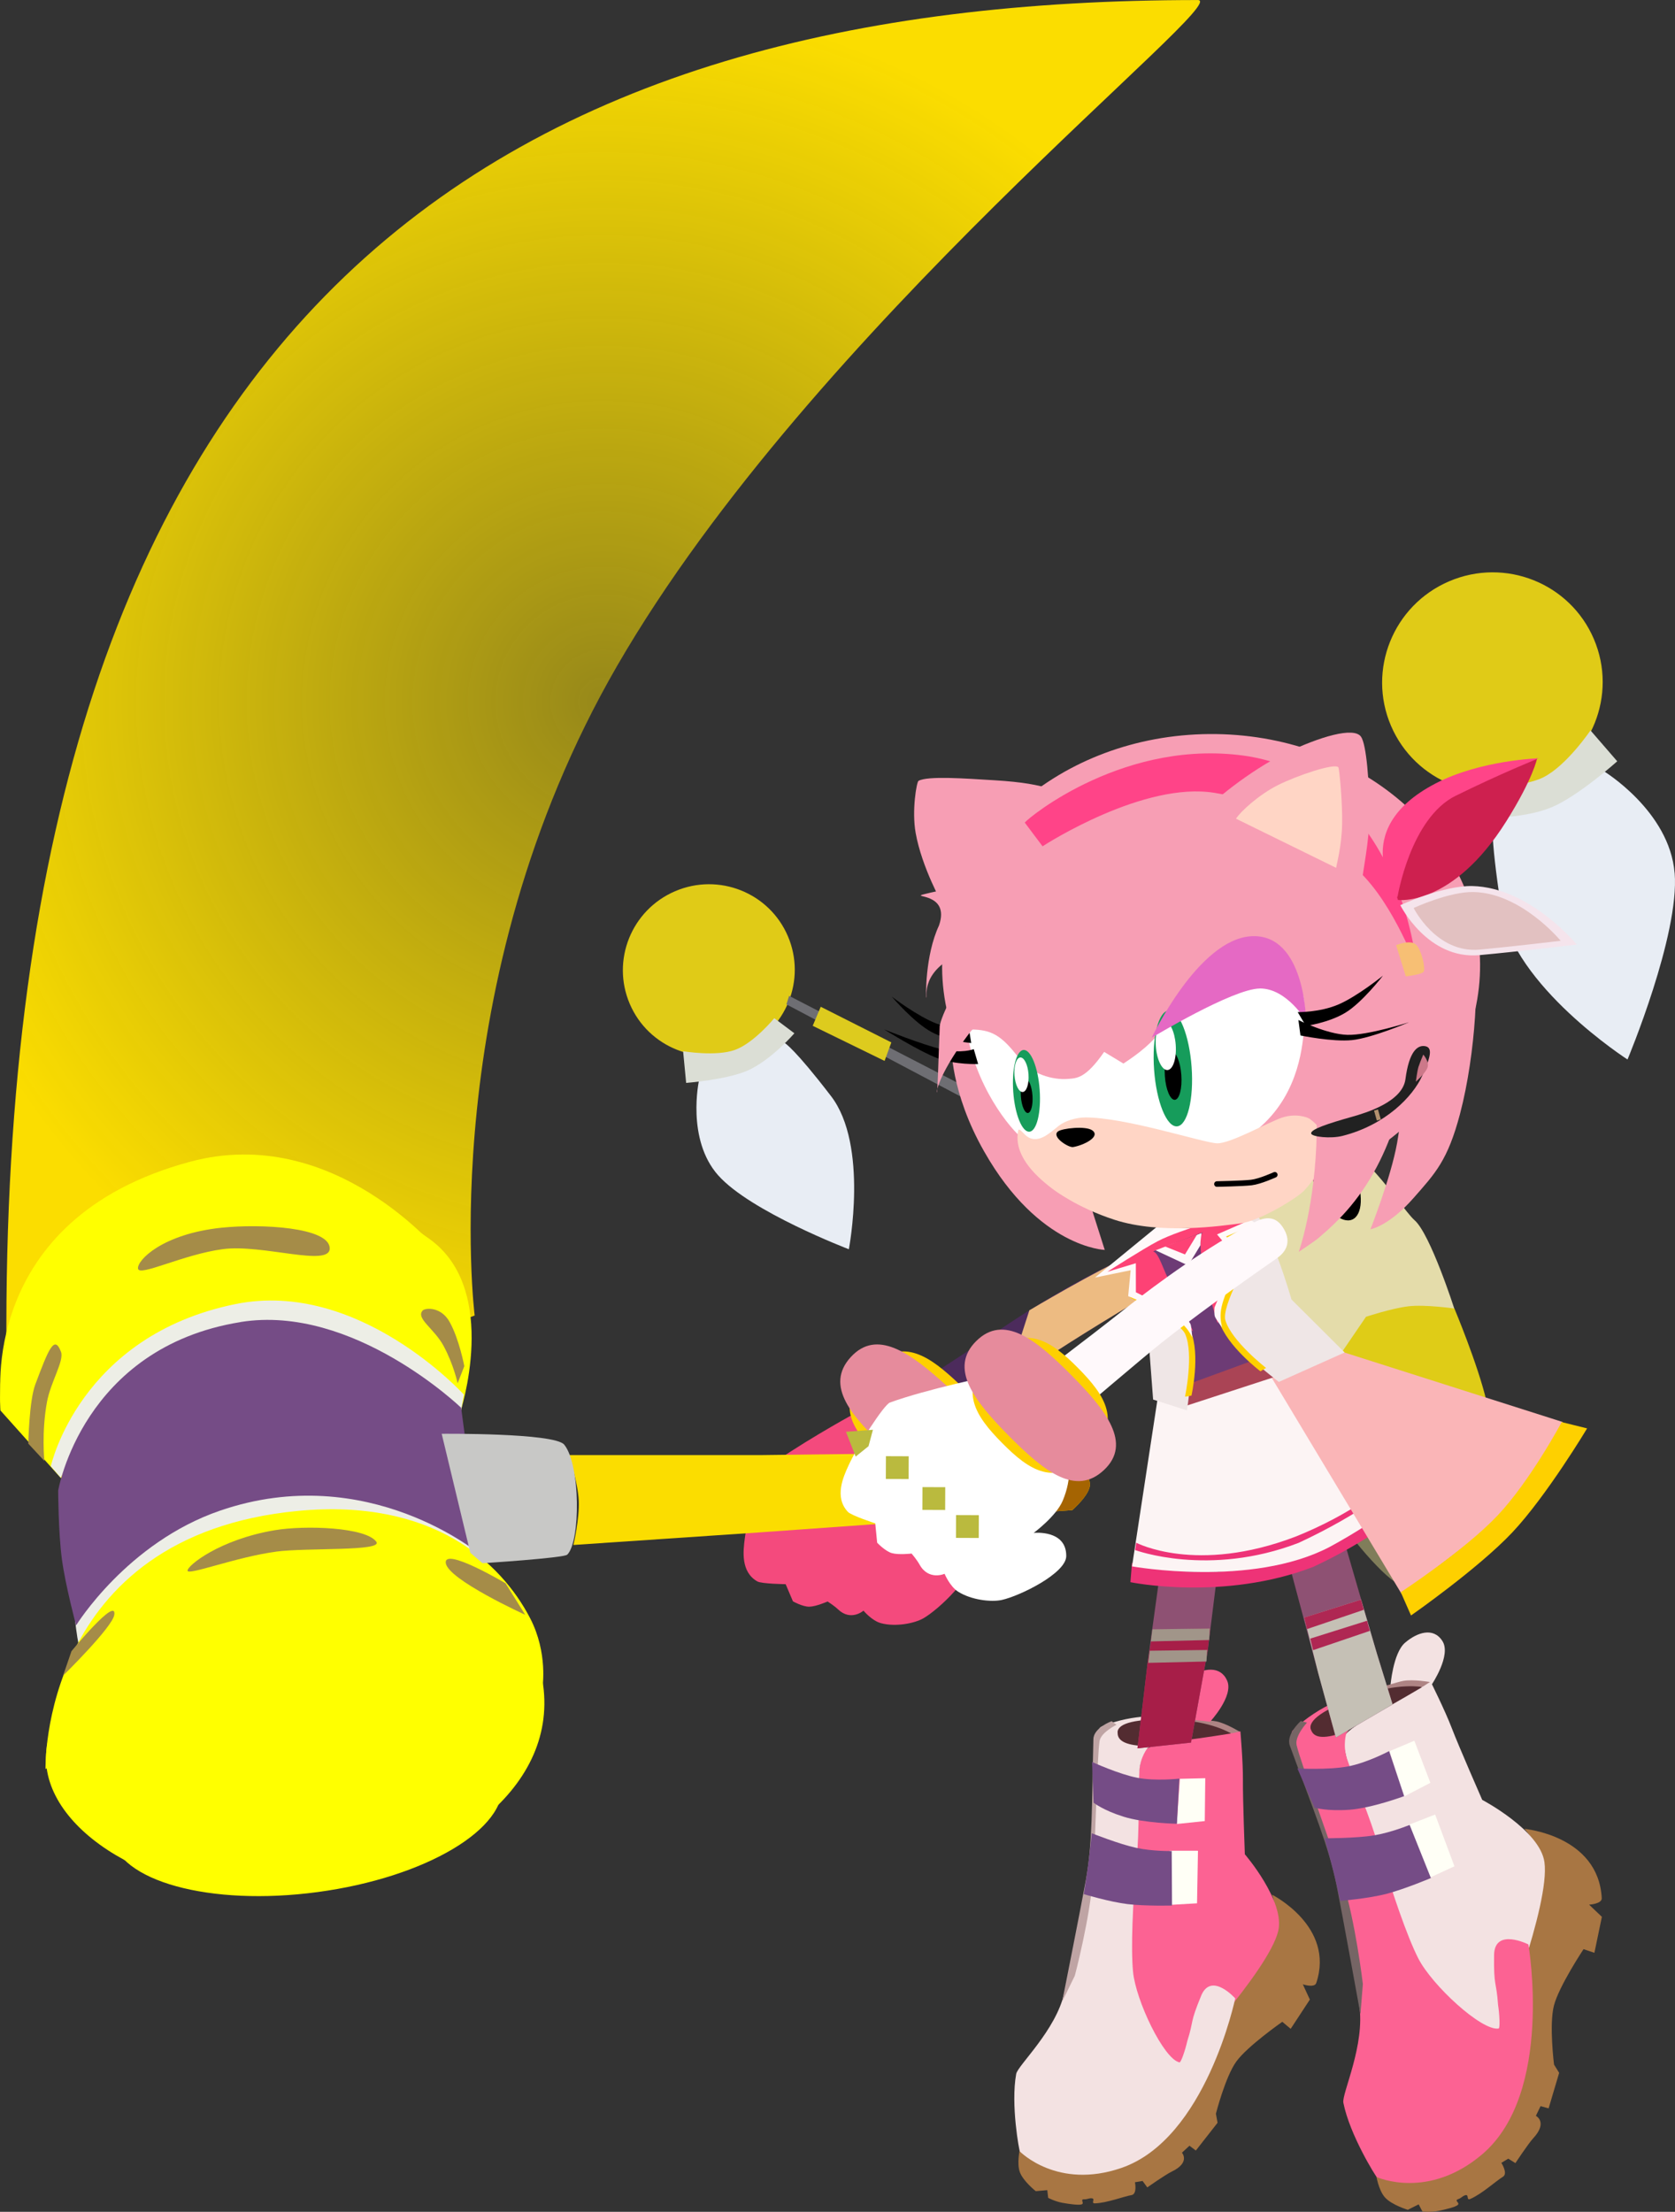<svg version="1.1" xmlns="http://www.w3.org/2000/svg" xmlns:xlink="http://www.w3.org/1999/xlink" width="37.638" height="49.693" viewBox="0,0,37.638,49.693"><rect x="0" y="0" width="37.638" height="49.693" fill="#333333" stroke="none"/><defs><radialGradient cx="225.685" cy="164.465" r="15.771" gradientUnits="userSpaceOnUse" id="color-1"><stop offset="0" stop-color="#fadd00" stop-opacity="0.502"/><stop offset="1" stop-color="#fbdd00"/></radialGradient></defs><g transform="translate(-212.131,-148.694)"><g data-paper-data="{&quot;isPaintingLayer&quot;:true}" fill-rule="nonzero" stroke-miterlimit="10" stroke-dasharray="" stroke-dashoffset="0" style="mix-blend-mode: normal"><path d="M212.276,179.058c-0.174,-23.936 11.532,-30.363 26.771,-30.363c0.817,0 -8.648,7.349 -13.048,14.957c-4.138,7.155 -3.202,14.598 -3.202,14.598c0,0 -10.119,3.869 -10.521,0.809z" fill="url(#color-1)" stroke="none" stroke-width="NaN" stroke-linecap="butt" stroke-linejoin="miter"/><g data-paper-data="{&quot;index&quot;:null}" stroke-width="0" stroke-linecap="butt" stroke-linejoin="miter"><g data-paper-data="{&quot;index&quot;:null}"><path d="M226.282,171.248c-0.418,-0.978 0.038,-2.111 1.019,-2.531c0.981,-0.42 2.116,0.032 2.534,1.01c0.418,0.978 -0.038,2.111 -1.019,2.531c-0.981,0.42 -2.116,-0.032 -2.534,-1.01z" fill="#e0cb17" stroke="none"/><path d="M227.146,171.569c-0.259,-0.604 0.023,-1.304 0.63,-1.563c0.606,-0.259 1.307,0.02 1.566,0.624c0.259,0.604 -0.023,1.304 -0.63,1.563c-0.606,0.259 -1.307,-0.02 -1.566,-0.624z" fill="#e0cb17" stroke="#000000"/><path d="M228.27,175.102c-0.723,-0.815 -0.432,-2.133 -0.432,-2.133l1.928,-0.841c0,0 0.221,0.126 1.039,1.193c0.85,1.107 0.4,3.44 0.4,3.44c0,0 -2.211,-0.844 -2.934,-1.659z" fill="#e8edf4" stroke="#000000"/><path d="M228.921,172.75c-0.469,0.203 -1.372,0.274 -1.372,0.274l-0.068,-0.712c0,0 0.737,0.125 1.165,-0.03c0.428,-0.155 0.883,-0.712 0.883,-0.712l0.452,0.339c0,0 -0.525,0.609 -1.061,0.842z" fill="#dbded5" stroke="#000000"/></g><g data-paper-data="{&quot;index&quot;:null}" stroke="none"><path d="M235.966,173.816c0.185,-0.079 0.468,0.168 0.632,0.552c0.164,0.384 0.148,0.759 -0.037,0.838c-0.185,0.079 -0.468,-0.168 -0.632,-0.552c-0.164,-0.384 -0.148,-0.759 0.037,-0.838z" fill="#000000"/><path d="M239.334,178.113c0.193,-0.082 1.124,0.504 1.196,0.672c0.072,0.169 0.224,1.418 0.031,1.5c-0.193,0.082 -1.289,0.19 -1.289,0.19c0,0 -0.131,-2.28 0.062,-2.362z" fill="#807d5a"/><path d="M229.802,171.259l0.061,-0.191l6.795,3.507l0.03,0.327z" fill="#6e6e73"/><path d="M232.16,172.114l-0.152,0.416l-1.615,-0.789l0.18,-0.428z" fill="#ddcb1e"/></g></g><g data-paper-data="{&quot;index&quot;:null}" stroke-width="0" stroke-linecap="butt" stroke-linejoin="miter"><g data-paper-data="{&quot;index&quot;:null}"><path d="M246.638,166.295c-1.259,0.539 -2.714,-0.041 -3.251,-1.295c-0.537,-1.254 0.049,-2.708 1.307,-3.246c1.259,-0.539 2.714,0.041 3.251,1.295c0.537,1.254 -0.049,2.708 -1.307,3.246z" fill="#e0cb17" stroke="none"/><path d="M246.671,166.14c-0.778,0.333 -1.677,-0.025 -2.009,-0.8c-0.332,-0.775 0.03,-1.673 0.808,-2.006c0.778,-0.333 1.677,0.025 2.009,0.8c0.332,0.775 -0.03,1.673 -0.808,2.006z" fill="#e0cb17" stroke="#000000"/><path d="M249.761,168.306c0.115,1.393 -1.059,4.192 -1.059,4.192c0,0 -2.563,-1.648 -2.839,-3.417c-0.265,-1.704 -0.187,-2.02 -0.187,-2.02l2.488,-1.044c0,0 1.481,0.897 1.596,2.29z" fill="#e8edf4" stroke="#000000"/><path d="M247.002,166.828c-0.69,0.292 -1.721,0.239 -1.721,0.239l0.086,-0.72c0,0 0.921,0.07 1.443,-0.189c0.523,-0.26 1.06,-1.054 1.06,-1.054l0.601,0.694c0,0 -0.865,0.775 -1.469,1.031z" fill="#dbded5" stroke="#000000"/></g><g data-paper-data="{&quot;index&quot;:null}" stroke="none"><path d="M243.916,176.108c0.356,0.309 0.898,2 0.898,2l-2.856,1.244c0,0 -1.441,-0.786 -1.707,-2.22c-0.196,-1.055 0.715,-2.856 0.897,-2.94c1.172,-0.544 2.413,1.608 2.769,1.917z" fill="#e4dcaa"/><path d="M242.564,175.018c0.211,0.492 0.189,0.974 -0.048,1.076c-0.237,0.102 -0.6,-0.215 -0.811,-0.708c-0.211,-0.492 -0.189,-0.974 0.048,-1.076c0.237,-0.102 0.6,0.215 0.811,0.708z" fill="#000000"/><path d="M245.534,180.176c0.198,0.837 0.307,2.27 0.307,2.27l-0.895,0.908c0,0 -1.539,0.034 -1.818,-0.685c-0.139,-0.357 -1.125,-3.185 -1.125,-3.185l0.823,-1.206c0,0 0.575,-0.19 0.952,-0.235c0.377,-0.045 1.034,0.05 1.034,0.05c0,0 0.524,1.245 0.722,2.083z" fill="#dfcc17"/><path d="M245.005,183.276c0,0 -1.071,0.922 -1.318,1.028c-0.247,0.106 -1.272,-1.141 -1.365,-1.357c-0.093,-0.217 0.188,-1.6 0.435,-1.705c0.247,-0.106 2.247,2.035 2.247,2.035z" fill="#807d5a"/><path d="M242.121,175.943l-0.277,-0.318l2.763,-9.412l0.231,0.112z" fill="#6e6e73"/><path d="M244.205,167.088l0.557,0.212l-0.697,2.198l-0.521,-0.227z" fill="#ddcb1e"/></g></g><g data-paper-data="{&quot;index&quot;:null}" stroke="none" stroke-width="0" stroke-linecap="butt" stroke-linejoin="miter"><g><path d="M240.712,191.261c0,0 1.421,0.71 0.996,1.985c-0.039,0.119 -0.302,0.03 -0.302,0.03l0.158,0.343l-0.431,0.657l-0.188,-0.158c0,0 -0.784,0.547 -1.033,0.892c-0.248,0.344 -0.459,1.173 -0.459,1.173l0.037,0.204l-0.488,0.623l-0.143,-0.108l-0.169,0.157c0,0 0.197,0.221 -0.232,0.426c-0.138,0.066 -0.547,0.353 -0.547,0.353l-0.106,-0.144l-0.171,0.029c0,0 0.056,0.267 -0.079,0.289c-0.162,0.026 -0.551,0.177 -0.82,0.185c-0.104,0.003 0.025,-0.109 -0.077,-0.114c-0.066,-0.003 -0.092,0.025 -0.161,0.023c-0.112,-0.004 0.017,0.091 -0.065,0.115c-0.067,0.019 -0.263,-0.006 -0.428,-0.036c-0.165,-0.03 -0.32,-0.111 -0.32,-0.111l-0.02,-0.174l-0.259,0.023c0,0 -0.28,-0.221 -0.356,-0.423c-0.076,-0.202 0,-0.521 0,-0.521c0,0 0.553,0.326 0.928,0.386c3.282,-0.213 3.073,-1.941 3.839,-3.693c0.354,-0.808 0.819,-1.06 0.945,-1.612c0.103,-0.453 -0.05,-0.799 -0.05,-0.799z" data-paper-data="{&quot;index&quot;:null}" fill="#a87643"/><path d="M237.527,192.674c0.017,-1.021 0.077,-4.503 0.336,-4.676c0.342,-0.21 2.14,-0.406 2.14,-0.406c0,0 0.061,0.691 0.057,1.099c-0.004,0.408 0.043,1.663 0.043,1.663c0,0 0.911,1.056 0.75,1.726c-0.217,0.898 -2.275,3.093 -2.275,3.093c0,0 -1.08,-0.716 -1.05,-2.499z" data-paper-data="{&quot;index&quot;:null}" fill="#fc6293"/><path d="M238.495,187.345c0.206,0.197 -0.575,0.619 -0.575,0.619c0,0 -0.168,0.202 -0.186,0.512c-0.029,0.511 0.007,1.278 -0.066,2.064c-0.084,0.895 -0.128,1.93 -0.077,2.455c0.063,0.647 0.688,1.957 1.043,2.035c0.035,0.008 0.131,-0.281 0.175,-0.475c0.159,-0.505 0.045,-0.374 0.317,-1.034c0.229,-0.527 0.761,0.071 0.761,0.071c0,0 -0.654,3.156 -2.56,3.81c-1.437,0.493 -2.271,-0.365 -2.279,-0.37c-0.013,-0.01 -0.209,-1.049 -0.083,-1.742c0.035,-0.193 0.894,-0.978 1.083,-1.827c0.175,-0.789 0.529,-2.11 0.622,-3c0.166,-1.594 -0.01,-2.885 0.21,-2.976c0.733,-0.302 1.489,-0.266 1.617,-0.143z" data-paper-data="{&quot;index&quot;:null}" fill="#f3e2e2"/><path d="M235.999,193.663c0,0 0.42,-2.112 0.532,-2.73c0.155,-0.856 0.131,-1.69 0.169,-3.166c0.007,-0.257 0.41,-0.403 0.41,-0.403l0.11,0.081c0,0 -0.354,0.17 -0.382,0.369c-0.056,0.395 -0.074,1.864 -0.15,3.054c-0.058,0.902 -0.405,2.214 -0.405,2.214z" data-paper-data="{&quot;index&quot;:null}" fill="#bfa4a4"/><path d="M238.438,191.49l-0.026,-1.216l0.638,0.001l-0.021,1.181z" data-paper-data="{&quot;index&quot;:null}" fill="#fffff6"/><path d="M238.573,189.674l0.069,-1.015l0.572,-0.014l-0.011,0.963z" data-paper-data="{&quot;index&quot;:null}" fill="#fffff6"/><path d="M236.705,189.196l-0.035,-0.916c0,0 0.605,0.277 1.019,0.356c0.414,0.079 0.942,0.019 0.942,0.019l-0.054,1.014c0,0 -0.734,-0.014 -1.196,-0.158c-0.462,-0.144 -0.676,-0.315 -0.676,-0.315z" data-paper-data="{&quot;index&quot;:null}" fill="#754c86"/><path d="M237.471,191.474c-0.403,-0.048 -0.987,-0.224 -0.987,-0.224c0,0 0.063,-0.391 0.096,-0.642c0.033,-0.251 0.084,-0.726 0.084,-0.726c0,0 0.617,0.245 0.995,0.327c0.377,0.082 0.801,0.073 0.801,0.073l0.007,1.224c0,0 -0.593,0.015 -0.996,-0.032z" data-paper-data="{&quot;index&quot;:null}" fill="#754c86"/><path d="M239.81,187.635l-1.599,-0.365c0,0 0.095,-0.041 0.443,0.009c0.348,0.05 0.678,0.064 0.807,0.089c0.213,0.041 0.523,0.231 0.523,0.231z" data-paper-data="{&quot;index&quot;:null}" fill="#ae8484"/><path d="M237.243,187.611c0.007,-0.201 0.405,-0.312 1.261,-0.281c0.855,0.031 1.289,0.31 1.289,0.31c0,0 -0.685,0.111 -1.04,0.15c-0.725,0.092 -0.628,0.158 -1.01,0.126c-0.382,-0.032 -0.504,-0.146 -0.498,-0.295z" data-paper-data="{&quot;index&quot;:null}" fill="#532c31"/></g><path d="M238.396,187.267c0,0 0.169,-0.717 0.473,-0.905c0.304,-0.189 0.685,-0.255 0.837,0.092c0.152,0.347 -0.384,0.923 -0.384,0.923z" fill="#fc6293"/></g><g data-paper-data="{&quot;index&quot;:null}" stroke="none" stroke-width="0" stroke-linecap="butt" stroke-linejoin="miter"><path d="M239.696,182.34l-0.427,3.437l-0.375,2.068l-1.203,0.129l0.227,-1.916l0.51,-3.712z" data-paper-data="{&quot;index&quot;:null}" fill="#8e5173"/><path d="M239.325,185.284l-0.057,0.493l-0.375,2.068l-1.203,0.129l0.227,-1.916l0.119,-0.753z" data-paper-data="{&quot;index&quot;:null}" fill="#a71e48"/><path d="M237.992,185.572l0.034,-0.273l1.291,-0.017l-0.016,0.259z" fill="#a19589"/><path d="M237.932,186.054l0.034,-0.273l1.291,-0.017l-0.016,0.259z" fill="#a19589"/></g><path d="M242.164,181.523l1.43,0.123l2.845,-0.146c0,0 -1.975,1.013 -2.867,1.093c-0.82,0.074 -2.725,-0.868 -2.725,-0.868z" data-paper-data="{&quot;index&quot;:null}" fill="#f79db4" stroke="none" stroke-width="0" stroke-linecap="butt" stroke-linejoin="miter"/><g data-paper-data="{&quot;index&quot;:null}" stroke="none" stroke-width="0" stroke-linecap="butt" stroke-linejoin="miter"><path d="M243.375,186.57c0,0 0.056,-0.734 0.327,-0.968c0.271,-0.233 0.638,-0.358 0.841,-0.038c0.204,0.319 -0.237,0.972 -0.237,0.972z" fill="#f3e2e2"/><g><path d="M246.384,189.783c0,0 1.663,0.147 1.739,1.557c0.007,0.131 -0.284,0.146 -0.284,0.146l0.287,0.274l-0.168,0.808l-0.244,-0.082c0,0 -0.556,0.837 -0.666,1.27c-0.11,0.432 0.003,1.324 0.003,1.324l0.115,0.185l-0.237,0.798l-0.181,-0.05l-0.105,0.218c0,0 0.278,0.14 -0.062,0.506c-0.109,0.118 -0.398,0.556 -0.398,0.556l-0.16,-0.1l-0.156,0.094c0,0 0.157,0.24 0.034,0.314c-0.148,0.088 -0.471,0.385 -0.731,0.497c-0.101,0.043 -0.018,-0.116 -0.119,-0.082c-0.066,0.022 -0.08,0.06 -0.149,0.084c-0.111,0.039 0.052,0.083 -0.019,0.137c-0.058,0.045 -0.259,0.095 -0.432,0.13c-0.173,0.034 -0.356,0.015 -0.356,0.015l-0.086,-0.162l-0.244,0.122c0,0 -0.359,-0.108 -0.511,-0.276c-0.152,-0.168 -0.201,-0.509 -0.201,-0.509c0,0 0.666,0.105 1.056,0.02c3.126,-1.473 2.256,-3.082 2.331,-5.09c0.034,-0.927 0.393,-1.352 0.302,-1.94c-0.074,-0.483 -0.357,-0.762 -0.357,-0.762z" data-paper-data="{&quot;index&quot;:null}" fill="#a87643"/><path d="M243.814,192.392c-0.376,-1.005 -1.66,-4.433 -1.474,-4.701c0.254,-0.337 1.935,-1.222 1.935,-1.222c0,0 0.326,0.652 0.479,1.053c0.153,0.401 0.683,1.61 0.683,1.61c0,0 1.298,0.681 1.398,1.398c0.134,0.961 -1.032,3.9 -1.032,3.9c0,0 -1.332,-0.283 -1.99,-2.038z" data-paper-data="{&quot;index&quot;:null}" fill="#f3e2e2"/><path d="M242.707,186.809c0.277,0.114 -0.323,0.827 -0.323,0.827c0,0 -0.087,0.262 0.015,0.573c0.168,0.511 0.5,1.246 0.731,2.043c0.263,0.907 0.618,1.948 0.87,2.441c0.311,0.608 1.427,1.637 1.805,1.576c0.037,-0.006 0.02,-0.325 -0.012,-0.532c-0.039,-0.555 -0.1,-0.383 -0.089,-1.133c0.021,-0.604 0.771,-0.224 0.771,-0.224c0,0 0.577,3.338 -1.035,4.712c-1.215,1.036 -2.361,0.519 -2.371,0.516c-0.017,-0.004 -0.609,-0.945 -0.752,-1.671c-0.04,-0.202 0.497,-1.301 0.355,-2.203c-0.133,-0.839 -0.296,-2.267 -0.548,-3.173c-0.452,-1.622 -1.121,-2.817 -0.942,-2.99c0.6,-0.578 1.353,-0.833 1.526,-0.763z" data-paper-data="{&quot;index&quot;:null}" fill="#fc6293"/><path d="M242.701,193.948c0,0 -0.403,-2.226 -0.532,-2.874c-0.178,-0.897 -0.524,-1.703 -1.055,-3.161c-0.092,-0.254 0.246,-0.552 0.246,-0.552l0.139,0.036c0,0 -0.281,0.303 -0.232,0.508c0.098,0.408 0.646,1.851 1.03,3.043c0.291,0.904 0.458,2.321 0.458,2.321z" data-paper-data="{&quot;index&quot;:null}" fill="#766565"/><path d="M244.249,190.884l-0.494,-1.179l0.624,-0.244l0.434,1.163z" data-paper-data="{&quot;index&quot;:null}" fill="#fffff6"/><path d="M243.681,189.056l-0.323,-1.019l0.554,-0.234l0.36,0.946z" data-paper-data="{&quot;index&quot;:null}" fill="#fffff6"/><path d="M241.284,188.426c0,0 0.698,0.037 1.133,-0.045c0.435,-0.082 0.928,-0.345 0.928,-0.345l0.338,1.012c0,0 -0.723,0.269 -1.23,0.306c-0.507,0.037 -0.782,-0.047 -0.782,-0.047z" data-paper-data="{&quot;index&quot;:null}" fill="#754c86"/><path d="M242.246,191.402c0,0 -0.089,-0.407 -0.153,-0.665c-0.064,-0.259 -0.197,-0.742 -0.197,-0.742c0,0 0.698,0.001 1.099,-0.064c0.401,-0.065 0.811,-0.237 0.811,-0.237l0.478,1.194c0,0 -0.574,0.243 -0.986,0.352c-0.412,0.109 -1.051,0.162 -1.051,0.162z" data-paper-data="{&quot;index&quot;:null}" fill="#754c86"/><path d="M244.105,186.586l-1.704,0.259c0,0 0.077,-0.077 0.437,-0.162c0.36,-0.085 0.688,-0.199 0.824,-0.224c0.224,-0.041 0.6,0.025 0.6,0.025z" data-paper-data="{&quot;index&quot;:null}" fill="#ae8484"/><path d="M241.586,187.552c-0.07,-0.199 0.276,-0.461 1.124,-0.761c0.848,-0.299 1.38,-0.194 1.38,-0.194c0,0 -0.627,0.372 -0.959,0.548c-0.674,0.369 -0.553,0.397 -0.939,0.512c-0.386,0.116 -0.549,0.052 -0.601,-0.097z" data-paper-data="{&quot;index&quot;:null}" fill="#532c31"/></g></g><g data-paper-data="{&quot;index&quot;:null}" stroke="none" stroke-width="0" stroke-linecap="butt" stroke-linejoin="miter"><path d="M242.018,182.224l1.054,3.627l0.351,1.136l-1.274,0.744l-0.397,-1.447l-1.067,-4.001z" data-paper-data="{&quot;index&quot;:null}" fill="#8e5173"/><path d="M242.714,184.633l0.358,1.217l0.351,1.136l-1.274,0.744l-0.397,-1.447l-0.314,-1.247z" data-paper-data="{&quot;index&quot;:null}" fill="#c5c0b5"/><path d="M242.714,184.633l0.063,0.228l-1.277,0.434l-0.062,-0.26z" data-paper-data="{&quot;index&quot;:null}" fill="#af2753"/><path d="M242.849,185.107l0.063,0.228l-1.277,0.434l-0.062,-0.26z" data-paper-data="{&quot;index&quot;:null}" fill="#af2753"/></g><path d="M237.567,183.81c0,0 1.83,0.585 3.965,-0.229c2.465,-0.987 3.535,-2.743 3.535,-2.743l0.378,0.249c0,0 -1.462,1.72 -3.804,2.81c-2.02,0.777 -4.109,0.344 -4.109,0.344z" data-paper-data="{&quot;index&quot;:null}" fill="#ee3377" stroke="none" stroke-width="0" stroke-linecap="butt" stroke-linejoin="miter"/><path d="M241.391,178.7l1.813,1.062l1.925,1.138c0,0 -0.84,1.31 -3.116,2.547c-1.757,0.923 -4.445,0.439 -4.445,0.439l0.574,-3.763z" data-paper-data="{&quot;index&quot;:null}" fill="#fcf4f4" stroke="none" stroke-width="0" stroke-linecap="butt" stroke-linejoin="miter"/><path d="M237.662,183.354c0,0 1.347,0.717 3.58,-0.136c2.465,-0.987 3.403,-2.602 3.403,-2.602l0.129,0.078c0,0 -0.713,1.384 -3.463,2.664c-2.02,0.777 -3.674,0.161 -3.674,0.161z" data-paper-data="{&quot;index&quot;:null}" fill="#ee3377" stroke="none" stroke-width="0" stroke-linecap="butt" stroke-linejoin="miter"/><g data-paper-data="{&quot;index&quot;:null}" stroke="none" stroke-width="0" stroke-linecap="butt" stroke-linejoin="miter"><path d="M243.623,184.501l-3.294,-5.481l1.993,0.055l4.925,1.568c0,0 -0.829,1.663 -1.659,2.348c-0.83,0.685 -1.965,1.51 -1.965,1.51z" fill="#fab5b7"/><path d="M247.222,180.644l0.572,0.142c0,0 -0.91,1.518 -1.68,2.336c-0.77,0.817 -2.277,1.867 -2.277,1.867l-0.23,-0.523c0,0 1.428,-0.934 2.171,-1.719c0.743,-0.785 1.444,-2.101 1.444,-2.101z" fill="#fed000"/></g><path d="M238.668,180.316l0.164,-0.602l1.49,-0.513l0.583,0.386z" data-paper-data="{&quot;index&quot;:null}" fill="#aa4455" stroke="none" stroke-width="0" stroke-linecap="butt" stroke-linejoin="miter"/><path d="M237.943,178.345c-0.112,-0.613 0.079,-1.56 0.079,-1.56c0,0 0.661,-0.205 1.086,-0.39c0.424,-0.185 1.055,-0.541 1.055,-0.541l0.932,2.061l0.543,0.852l-3.171,1.158c0,0 -0.411,-0.966 -0.523,-1.58z" data-paper-data="{&quot;index&quot;:null}" fill="#6d3b75" stroke="none" stroke-width="0" stroke-linecap="butt" stroke-linejoin="miter"/><path d="M238.042,180.138l-0.091,-1.198c0,0 -0.444,-1.084 -0.544,-1.655c0.032,-0.115 0.178,-0.109 0.178,-0.109c0,0 -0.083,0.38 -0.046,0.44c0.115,0.189 0.065,0.3 0.248,0.35c0.832,0.224 1.02,0.466 1.02,0.466c0,0 0.051,0.182 0.071,0.274c0.113,0.517 -0.077,1.675 -0.077,1.675z" data-paper-data="{&quot;index&quot;:null}" fill="#efe6e6" stroke="none" stroke-width="0" stroke-linecap="butt" stroke-linejoin="miter"/><path d="M240.867,179.742c0,0 -0.877,-0.665 -1.173,-1.104c-0.053,-0.079 -0.149,-0.241 -0.149,-0.241c0,0 -0.045,-0.302 0.367,-1.059c0.09,-0.166 0.12,-0.307 0.063,-0.52c-0.018,-0.067 -0.305,-0.255 -0.329,-0.315c-0.117,-0.291 0.036,-0.392 0.036,-0.392c0,0 0.441,-0.313 0.546,-0.257c0.405,0.215 0.923,2.036 0.923,2.036l1.195,1.19z" data-paper-data="{&quot;index&quot;:null}" fill="#efe6e6" stroke="none" stroke-width="0" stroke-linecap="butt" stroke-linejoin="miter"/><path d="M239.582,176.45c0,0 0.495,0.396 0.39,0.834c-0.065,0.243 -0.21,0.497 -0.332,0.763c-0.084,0.183 -0.15,0.374 -0.15,0.374c0,0 -0.247,-0.817 -0.305,-1.12c-0.071,-0.369 -0.115,-0.795 -0.038,-0.915c0.058,-0.052 0.674,-0.359 0.674,-0.359l0.349,0.173l-0.587,0.248z" data-paper-data="{&quot;index&quot;:null}" fill="#fd4275" stroke="none" stroke-width="0" stroke-linecap="butt" stroke-linejoin="miter"/><path d="M240.453,179.503c0,0 -0.753,-0.568 -0.925,-1.117c-0.091,-0.29 0.499,-1.496 0.499,-1.496l0.192,0.039c0,0 -0.648,1.111 -0.553,1.429c0.14,0.47 0.914,1.07 0.914,1.07z" data-paper-data="{&quot;index&quot;:null}" fill="#fed000" stroke="none" stroke-width="0" stroke-linecap="butt" stroke-linejoin="miter"/><path d="M240.09,176.879c0,0 -0.286,0.562 -0.389,0.816c-0.044,0.108 -0.124,0.308 -0.14,0.486c-0.016,0.183 0.033,0.342 0.033,0.342c0,0 -0.133,-0.183 -0.16,-0.241c-0.027,-0.057 -0.012,-0.215 -0.012,-0.215l0.478,-1.141l-0.422,-0.498l0.611,-0.267l-0.273,-0.12l0.158,-0.107l0.396,0.258l-0.699,0.28l0.418,0.406z" data-paper-data="{&quot;index&quot;:null}" fill="#fff9f9" stroke="none" stroke-width="0" stroke-linecap="butt" stroke-linejoin="miter"/><path d="M239.727,176.516l-0.042,-0.041l0.671,-0.287l0.07,0.053z" data-paper-data="{&quot;index&quot;:null}" fill="#fed000" stroke="none" stroke-width="0" stroke-linecap="butt" stroke-linejoin="miter"/><path d="M237.91,176.697c0,0 0.497,-0.031 0.681,-0.097c0.182,-0.065 0.537,-0.202 0.537,-0.202c0,0 -0.005,0.074 -0.014,0.129c-0.009,0.054 -0.009,0.145 -0.009,0.145l-0.276,0.454z" data-paper-data="{&quot;index&quot;:null}" fill="#fff9f9" stroke="none" stroke-width="0" stroke-linecap="butt" stroke-linejoin="miter"/><path d="M238.308,176.697l0.72,-0.264l-0.27,0.445z" data-paper-data="{&quot;index&quot;:null}" fill="#fd4275" stroke="none" stroke-width="0" stroke-linecap="butt" stroke-linejoin="miter"/><g data-paper-data="{&quot;index&quot;:null}" stroke="none" stroke-width="0" stroke-linecap="butt" stroke-linejoin="miter"><path d="M237.572,176.887c0.36,-0.154 0.531,-0.019 0.633,0.17c0.152,0.282 0.079,0.515 -0.191,0.675c-1.077,0.637 -2.006,1.214 -2.72,1.699c-0.435,0.295 -2.091,1.51 -2.091,1.51c0,0 -0.06,-0.093 -0.327,-0.278c-0.266,-0.185 -0.379,-0.717 -0.379,-0.717c0,0 0.982,-0.62 2.061,-1.353c0.754,-0.512 1.927,-1.239 3.014,-1.706z" data-paper-data="{&quot;index&quot;:null}" fill="#4c2b5c"/><path d="M238.205,177.057c0.152,0.282 0.078,0.515 -0.191,0.675c-1.077,0.637 -2.006,1.214 -2.72,1.699c-0.121,0.082 -0.585,0.414 -0.585,0.414l0.552,-1.712c0,0 1.522,-0.908 2.311,-1.247c0.36,-0.154 0.531,-0.019 0.633,0.17z" data-paper-data="{&quot;index&quot;:null}" fill="#edbb82"/><path d="M229.316,181.708c0.677,-0.515 1.924,-1.204 1.924,-1.204l2.11,1.256c0,0 0.201,0.303 0.147,0.862c-0.035,0.363 -0.392,0.848 -0.392,0.848c0,0 0.652,-0.283 0.819,0.269c0.107,0.355 -0.699,1.116 -1.045,1.314c-0.203,0.116 -0.627,0.197 -0.953,0.109c-0.205,-0.055 -0.392,-0.281 -0.392,-0.281c0,0 -0.283,0.248 -0.573,-0.03c-0.089,-0.085 -0.234,-0.176 -0.234,-0.176c0,0 -0.258,0.114 -0.409,0.117c-0.151,0.003 -0.369,-0.12 -0.369,-0.12l-0.164,-0.386c0,0 -0.541,-0.007 -0.637,-0.062c-0.378,-0.216 -0.315,-0.694 -0.283,-0.951c0.059,-0.471 0.342,-1.483 0.45,-1.565z" data-paper-data="{&quot;index&quot;:null}" fill="#f44a7d"/><g data-paper-data="{&quot;index&quot;:null}"><path d="M231.944,181.446c-0.639,-0.582 -1.066,-1.154 -0.348,-1.941c0.717,-0.787 1.326,-0.414 1.964,0.169c0.639,0.582 1.078,1.166 0.348,1.941c-0.73,0.775 -1.326,0.414 -1.964,-0.169z" fill="#fed000"/><path d="M232.093,181.283c-0.832,-0.759 -1.432,-1.455 -0.847,-2.097c0.585,-0.642 1.334,-0.108 2.166,0.651c0.832,0.759 1.449,1.47 0.847,2.097c-0.602,0.627 -1.334,0.108 -2.166,-0.651z" fill="#e68b9c"/></g></g><path d="M236.988,177.281l0.505,-0.408c0,0 0.655,-0.338 0.85,-0.398c0.153,-0.047 0.385,-0.174 0.565,-0.211c0.309,-0.063 0.553,-0.023 0.61,-0.032c0.099,-0.015 -1.507,0.577 -1.474,0.578c0.136,0.042 0.216,0.412 0.401,0.739c0.152,0.269 0.493,1.051 0.493,1.051c0,0 -0.174,-0.103 -0.357,-0.188c-0.264,-0.123 -0.619,-0.411 -0.826,-0.554c-0.364,-0.266 -0.163,-0.701 -0.163,-0.701z" data-paper-data="{&quot;index&quot;:null}" fill="#fd4275" stroke="none" stroke-width="0" stroke-linecap="butt" stroke-linejoin="miter"/><path d="M238.759,180.074c0,0 0.202,-0.958 0.004,-1.407c-0.134,-0.304 -1.233,-0.817 -1.233,-0.817l0.008,-0.068c0,0 1.23,0.537 1.348,0.817c0.224,0.53 0.018,1.45 0.018,1.45z" data-paper-data="{&quot;index&quot;:null}" fill="#fed000" stroke="none" stroke-width="0" stroke-linecap="butt" stroke-linejoin="miter"/><path d="M237.482,177.813l0.055,-0.58l-0.802,0.164l1.385,-1.135l0.763,0.026c0,0 -0.46,0.147 -0.737,0.292c-0.335,0.175 -1.131,0.687 -1.131,0.687l0.639,-0.192l0.001,0.652l1.103,0.56c0,0 0.114,0.111 0.13,0.172c0.016,0.061 0.034,0.287 0.034,0.287c0,0 -0.065,-0.153 -0.196,-0.282c-0.127,-0.126 -0.318,-0.226 -0.421,-0.28c-0.243,-0.127 -0.824,-0.37 -0.824,-0.37z" data-paper-data="{&quot;index&quot;:null}" fill="#fff9f9" stroke="none" stroke-width="0" stroke-linecap="butt" stroke-linejoin="miter"/><path d="M238.254,170.113c0,0 0.613,-0.679 1.402,-0.776c0.704,-0.086 1.019,0.109 1.479,0.619c0.696,0.772 0.316,2.119 0.316,2.119c0,0 0.339,-2.028 -1.205,-2.512c-0.955,-0.3 -1.991,0.55 -1.991,0.55z" data-paper-data="{&quot;index&quot;:null}" fill="#000000" stroke="none" stroke-width="0" stroke-linecap="butt" stroke-linejoin="miter"/><path d="M239.307,165.186c3.338,-0.024 6.061,2.29 6.082,5.168c0.021,2.879 -2.668,5.232 -6.006,5.257c-3.338,0.024 -6.061,-2.29 -6.082,-5.168c-0.021,-2.879 2.668,-5.232 6.006,-5.257z" data-paper-data="{&quot;index&quot;:null}" fill="#f79eb4" stroke="none" stroke-width="0" stroke-linecap="butt" stroke-linejoin="miter"/><path d="M234.073,171.7c-0,-0.001 0.206,1.166 0.617,1.81c0.411,0.644 1.976,2.357 1.976,2.357l0.289,0.909c0,0 -1.48,-0.047 -2.707,-2.207c-0.765,-1.338 -0.743,-2.399 -0.736,-2.383" data-paper-data="{&quot;index&quot;:null}" fill="#f79eb4" stroke="#f89db5" stroke-width="0" stroke-linecap="butt" stroke-linejoin="round"/><path d="M237.375,172.589c1.229,-0.807 0.221,-0.65 2.872,-1.7c0.445,-0.047 1.453,-0.887 1.15,1.252c-0.101,0.712 -0.434,1.782 -1.711,2.361c-0.655,0.188 -2.187,-0.562 -2.863,-0.602c-1.187,-0.071 -1.019,0.464 -1.604,0.437c-0.147,-0.007 -0.965,-0.875 -1.284,-2.1c-0.15,-0.578 -0.05,-0.415 0.018,-0.414c0.449,0.008 0.672,0.116 1.073,0.642c0.281,0.368 0.765,0.496 1.102,0.469c0.197,-0.016 0.395,-0.004 0.814,-0.607z" fill="#ffffff" stroke="none" stroke-width="0" stroke-linecap="butt" stroke-linejoin="miter"/><g data-paper-data="{&quot;index&quot;:null}" fill="#ffd5c5" stroke="none" stroke-width="1" stroke-linecap="round" stroke-linejoin="round"><path d="M235.013,174.089c0.012,-0.058 0.108,0.058 0.151,0.099c0.267,0.254 0.561,-0.044 0.757,-0.2c0.151,-0.12 0.399,-0.185 0.587,-0.188c0.907,-0.008 2.657,0.57 2.971,0.581c0.292,0.01 1.137,-0.465 1.447,-0.573c0.317,-0.111 0.589,-0.012 0.637,0.025c0.102,0.078 0.824,0.572 -0.128,1.611c-0.132,0.144 -0.97,0.679 -1.443,0.738c-0.396,0.05 -1.775,0.258 -2.824,-0.085c-0.836,-0.273 -1.346,-0.661 -1.411,-0.711c-0.398,-0.305 -0.858,-0.762 -0.745,-1.298z"/><path d=""/></g><g data-paper-data="{&quot;index&quot;:null}" fill="#000000" stroke="none" stroke-width="1" stroke-linecap="round" stroke-linejoin="round"><path d="M236.239,174.466c-0.11,0.008 -0.49,-0.236 -0.333,-0.353c0.091,-0.068 0.619,-0.13 0.769,-0.023c0.197,0.141 -0.197,0.338 -0.436,0.376z"/><path d=""/></g><path d="M243.83,170.81c0.023,0.014 -0.12,2.304 -0.264,2.828c-0.216,0.786 -0.568,1.536 -1.093,2.163c-0.223,0.267 -0.455,0.487 -0.718,0.71c-0.085,0.072 -0.441,0.309 -0.441,0.309c0,0 0.375,-1.031 0.404,-2.689c0.015,-0.881 -0.119,-2.828 -0.098,-2.776" data-paper-data="{&quot;index&quot;:null}" fill="#f79eb4" stroke="#f89db5" stroke-width="0" stroke-linecap="butt" stroke-linejoin="round"/><path d="M245.205,170.13c0.182,0.358 0.093,2.225 -0.266,3.587c-0.277,1.049 -0.554,1.334 -1.046,1.894c-0.557,0.635 -0.968,0.702 -0.968,0.702c0,0 0.459,-1.159 0.599,-1.938c0.141,-0.779 0.415,-3.582 0.4,-3.597" data-paper-data="{&quot;index&quot;:null}" fill="#f79eb4" stroke="#f89db5" stroke-width="0" stroke-linecap="butt" stroke-linejoin="round"/><g data-paper-data="{&quot;index&quot;:null}" fill="#ff4488" stroke="none" stroke-width="1" stroke-linecap="round" stroke-linejoin="round"><path d="M235.158,167.175c0.091,-0.119 2.288,-1.924 5.037,-1.487c3.398,0.58 3.764,4.681 3.762,4.681c-0.034,-0.009 -0.589,-1.574 -1.471,-2.256c-1.145,-0.884 -1.808,-1.397 -3.058,-1.605c-1.587,-0.264 -3.784,1.143 -3.87,1.2"/><path d=""/></g><path d="M235.095,169.958c-0.03,-0.024 -0.706,-0.108 -1.272,0.112c-1.036,0.403 -0.851,1.036 -0.874,1.039c-0.016,0.002 -0.036,-0.942 0.282,-1.623c0.259,-0.748 -0.659,-0.618 -0.342,-0.7c1.779,-0.449 2.422,0.043 2.399,0.025" data-paper-data="{&quot;index&quot;:null}" fill="#f79eb4" stroke="#f89db5" stroke-width="0" stroke-linecap="butt" stroke-linejoin="round"/><path d="M235.278,168.814c-0.105,-0.083 -0.811,-0.802 -1.85,-0.989c-0.749,-0.135 -0.218,0.395 -0.218,0.395c0,0 -1.335,-1.303 0.721,-1.41c0.605,0.027 0.773,0.095 1.056,0.346c0.283,0.251 1.137,1.605 1.147,1.688" data-paper-data="{&quot;index&quot;:null}" fill="#f79eb4" stroke="#f89db5" stroke-width="0" stroke-linecap="butt" stroke-linejoin="round"/><g data-paper-data="{&quot;index&quot;:null}" stroke="none" stroke-width="1" stroke-linecap="round" stroke-linejoin="round"><g fill="#f79eb4"><path d="M239.221,166.928c0.043,-0.152 1.006,-0.932 1.785,-1.308c0.78,-0.376 1.545,-0.602 1.707,-0.375c0.124,0.173 0.188,1.041 0.19,1.717c0.002,0.676 -0.159,1.297 -0.179,1.656"/></g><g fill="#ffd5c5"><path d="M239.905,167.088c0.099,-0.161 0.52,-0.544 0.942,-0.755c0.422,-0.212 1.276,-0.503 1.358,-0.399c0.02,0.026 0.095,0.779 0.084,1.279c-0.011,0.5 -0.124,0.895 -0.134,0.979"/></g></g><g data-paper-data="{&quot;index&quot;:null}" fill="#f79eb4" stroke="none" stroke-width="1" stroke-linecap="round" stroke-linejoin="round"><path d="M233.322,169.028c-0.009,-0.013 -0.476,-0.838 -0.616,-1.621c-0.09,-0.502 0.022,-1.147 0.065,-1.17c0.208,-0.114 1.035,-0.054 1.7,-0.013c0.665,0.04 0.978,0.108 1.274,0.194"/><path d=""/></g><path d="M233.061,171.879c-0.391,-0.207 -0.892,-0.794 -0.892,-0.794c0,0 0.582,0.447 1.017,0.61c0.435,0.162 0.714,0.089 0.714,0.089l0.055,0.344c0,0 -0.503,-0.041 -0.894,-0.248z" data-paper-data="{&quot;index&quot;:null}" fill="#000000" stroke="none" stroke-width="0" stroke-linecap="butt" stroke-linejoin="miter"/><path d="M233.192,172.467c-0.414,-0.155 -1.196,-0.646 -1.196,-0.646c0,0 0.844,0.342 1.297,0.447c0.453,0.105 0.719,-0.003 0.719,-0.003l0.098,0.334c0,0 -0.504,0.024 -0.919,-0.132z" data-paper-data="{&quot;index&quot;:null}" fill="#000000" stroke="none" stroke-width="0" stroke-linecap="butt" stroke-linejoin="miter"/><path d="M235.159,170.979c-0.114,0.085 -1.019,0.629 -1.239,0.917c-0.65,0.86 -0.764,1.319 -0.729,1.343c0.002,0.001 0.034,-0.844 0.055,-1.455c-0.018,-0.15 0.355,-0.959 0.601,-1.104c0.856,-0.505 1.353,-0.664 1.312,-0.634" data-paper-data="{&quot;index&quot;:null}" fill="#f79eb4" stroke="#f89db5" stroke-width="0" stroke-linecap="butt" stroke-linejoin="round"/><g data-paper-data="{&quot;index&quot;:null}" stroke="none" stroke-linecap="butt" stroke-linejoin="miter"><path d="M238.907,172.668c0.052,0.719 -0.095,1.315 -0.328,1.332c-0.233,0.017 -0.463,-0.552 -0.515,-1.271c-0.052,-0.719 0.095,-1.315 0.328,-1.332c0.233,-0.017 0.463,0.552 0.515,1.271z" fill="#169c5b" stroke-width="NaN"/><path d="M238.676,172.847c0.022,0.3 -0.044,0.55 -0.146,0.557c-0.102,0.007 -0.203,-0.23 -0.224,-0.53c-0.022,-0.3 0.044,-0.55 0.146,-0.557c0.102,-0.007 0.203,0.23 0.224,0.53z" fill="#000000" stroke-width="0"/><path d="M238.55,172.169c0.022,0.304 -0.06,0.557 -0.184,0.566c-0.123,0.009 -0.241,-0.23 -0.263,-0.534c-0.022,-0.304 0.06,-0.557 0.184,-0.566c0.123,-0.009 0.241,0.23 0.263,0.534z" fill="#ffffff" stroke-width="0"/></g><path d="M240.439,170.903c-0.607,0.004 -2.428,1.105 -2.428,1.105c0,0 1.047,-2.224 2.248,-2.28c1.201,-0.056 1.221,1.905 1.221,1.905c0,0 -0.433,-0.735 -1.04,-0.731z" data-paper-data="{&quot;index&quot;:null}" fill="#e569c4" stroke="none" stroke-width="0" stroke-linecap="butt" stroke-linejoin="miter"/><g data-paper-data="{&quot;index&quot;:null}" stroke="none" stroke-linecap="butt" stroke-linejoin="miter"><path d="M235.493,173.181c0.036,0.507 -0.067,0.928 -0.231,0.939c-0.164,0.012 -0.327,-0.39 -0.363,-0.897c-0.036,-0.507 0.067,-0.928 0.231,-0.939c0.164,-0.012 0.327,0.39 0.363,0.897z" fill="#169c5b" stroke-width="NaN"/><path d="M235.331,173.307c0.015,0.212 -0.031,0.388 -0.103,0.393c-0.072,0.005 -0.143,-0.162 -0.158,-0.374c-0.015,-0.212 0.031,-0.388 0.103,-0.393c0.072,-0.005 0.143,0.162 0.158,0.374z" fill="#000000" stroke-width="0"/><path d="M235.242,172.829c0.015,0.214 -0.043,0.393 -0.13,0.399c-0.087,0.006 -0.17,-0.162 -0.185,-0.377c-0.015,-0.214 0.043,-0.393 0.13,-0.399c0.087,-0.006 0.17,0.162 0.185,0.377z" fill="#ffffff" stroke-width="0"/></g><path d="M240.776,175.088c0,0 -0.33,0.151 -0.528,0.174c-0.198,0.023 -0.772,0.034 -0.772,0.034" data-paper-data="{&quot;index&quot;:null}" fill="none" stroke="#000000" stroke-width="0.125" stroke-linecap="round" stroke-linejoin="miter"/><path d="M241.475,171.743l-0.184,-0.31c0,0 0.49,0.011 0.917,-0.172c0.427,-0.184 0.999,-0.647 0.999,-0.647c0,0 -0.471,0.611 -0.851,0.837c-0.38,0.226 -0.881,0.292 -0.881,0.292z" data-paper-data="{&quot;index&quot;:null}" fill="#000000" stroke="none" stroke-width="0" stroke-linecap="butt" stroke-linejoin="miter"/><path d="M242.512,172.062c-0.44,0.045 -1.159,-0.104 -1.159,-0.104l-0.046,-0.347c0,0 0.635,0.32 1.099,0.333c0.464,0.014 1.386,-0.283 1.386,-0.283c0,0 -0.84,0.357 -1.281,0.401z" data-paper-data="{&quot;index&quot;:null}" fill="#000000" stroke="none" stroke-width="0" stroke-linecap="butt" stroke-linejoin="miter"/><path d="M243.502,169.929c0,0 0.309,-0.129 0.44,-0.018c0.13,0.112 0.227,0.543 0.178,0.615c-0.044,0.065 -0.4,0.104 -0.4,0.104z" data-paper-data="{&quot;index&quot;:null}" fill="#f7bf74" stroke="none" stroke-width="0" stroke-linecap="butt" stroke-linejoin="miter"/><path d="M242.515,173.784c0.305,-0.086 1.13,-0.333 1.197,-0.844c0.083,-0.63 0.27,-0.761 0.427,-0.744c0.208,0.022 0.126,0.272 -0.05,0.667c-0.208,0.465 -0.826,1.107 -1.791,1.351c-0.27,0.068 -0.684,0.021 -0.704,-0.051c-0.027,-0.094 0.387,-0.229 0.921,-0.379z" data-paper-data="{&quot;index&quot;:null}" fill="#212121" stroke="none" stroke-width="0" stroke-linecap="butt" stroke-linejoin="miter"/><path d="M243.069,173.869l-0.063,-0.223l0.089,-0.025l0.063,0.223z" data-paper-data="{&quot;index&quot;:null}" fill="#b3916f" stroke="none" stroke-width="0" stroke-linecap="butt" stroke-linejoin="miter"/><path d="M244.01,172.65c0.034,-0.104 0.103,-0.262 0.103,-0.262c0,0 0.139,0.155 0.096,0.286c-0.042,0.13 -0.263,0.322 -0.263,0.322c0,0 0.029,-0.242 0.063,-0.347z" data-paper-data="{&quot;index&quot;:null}" fill="#cc7889" stroke="none" stroke-width="0" stroke-linecap="butt" stroke-linejoin="miter"/><g data-paper-data="{&quot;index&quot;:null}" stroke="none" stroke-width="0" stroke-linecap="butt" stroke-linejoin="miter"><g data-paper-data="{&quot;index&quot;:null}"><path d="M246.671,165.731c0,0 -0.087,0.451 -0.694,1.417c-1.211,1.926 -2.433,1.766 -2.433,1.766c0,0 -0.317,-0.838 0.376,-1.71c0.709,-0.894 2.752,-1.473 2.752,-1.473z" data-paper-data="{&quot;index&quot;:null}" fill="#ce204f"/><path d="M244.843,166.571c-1.023,0.505 -1.31,2.28 -1.31,2.28c0,0 -1.161,-1.507 0.857,-2.556c1.012,-0.526 2.315,-0.564 2.315,-0.564c0,0 -0.839,0.336 -1.862,0.841z" fill="#ff4488"/></g><g data-paper-data="{&quot;index&quot;:null}"><path d="M243.596,169.031c0,0 0.964,-0.445 1.618,-0.43c1.293,0.029 2.348,1.315 2.348,1.315c0,0 -1.332,0.159 -2.187,0.237c-1.167,0.107 -1.779,-1.123 -1.779,-1.123z" fill="#f5e4ec"/><path d="M245.243,168.735c1.077,0.024 1.957,1.096 1.957,1.096c0,0 -1.11,0.133 -1.822,0.198c-0.972,0.089 -1.482,-0.935 -1.482,-0.935c0,0 0.804,-0.371 1.348,-0.359z" fill="#e2c1c1"/></g></g><g data-paper-data="{&quot;index&quot;:null}" stroke-width="0" stroke-linecap="butt" stroke-linejoin="miter"><path d="M212.141,180.383c0,0 -0.447,-4.651 4.741,-5.208c1.992,-0.214 3.37,0.262 4.896,1.352c1.611,1.15 0.687,3.926 0.687,3.926l-8.968,1.447z" fill="#ffff00" stroke="none"/><path d="M213.127,181.516l-0.36,-0.388c0,0 0.019,-0.963 0.157,-1.329c0.296,-0.786 0.429,-1.13 0.578,-0.731c0.074,0.198 -0.233,0.674 -0.316,1.127c-0.124,0.677 -0.058,1.321 -0.058,1.321z" fill="#a58c48" stroke="#000000"/><path d="M215.232,177.197c-0.025,-0.187 0.548,-0.781 1.879,-0.92c0.892,-0.093 2.423,-0.009 2.429,0.463c0.005,0.431 -1.515,-0.1 -2.404,0.019c-0.889,0.119 -1.878,0.624 -1.903,0.438z" fill="#a58c48" stroke="#000000"/><path d="M222.414,179.772c0,0 -0.087,-0.414 -0.315,-0.838c-0.211,-0.392 -0.63,-0.619 -0.471,-0.796c0.056,-0.062 0.412,-0.093 0.606,0.256c0.217,0.388 0.33,0.994 0.33,0.994z" fill="#a58c48" stroke="#000000"/><path d="M218.05,182.219c2.522,-0.407 4.775,1.232 4.775,1.232l0.16,0.573c0,0 -2.521,-2.137 -5.833,-0.997c-2.081,0.717 -3.219,2.576 -3.219,2.576c0,0 -0.011,0.291 -0.09,-0.3c-0.079,-0.591 0.001,-0.386 0.001,-0.386c0,0 0.667,-2.127 4.206,-2.699z" fill="#edeee6" stroke="none"/><path d="M222.554,180.025l-0.068,0.392c0,0 -2.658,-2.602 -5.896,-1.396c-2.035,0.758 -3.095,2.873 -3.095,2.873l-0.222,-0.258c0,0 0.641,-2.932 4.153,-3.644c2.772,-0.561 5.128,2.034 5.128,2.034z" fill="#edeee6" stroke="none"/><path d="M217.537,178.396c2.532,-0.409 4.956,1.926 4.956,1.926l0.439,3.305c0,0 -2.53,-2.136 -5.857,-0.993c-2.091,0.718 -3.234,2.578 -3.234,2.578c0,0 -0.242,-0.903 -0.32,-1.494c-0.079,-0.591 -0.083,-1.536 -0.083,-1.536c0,0 0.546,-3.212 4.099,-3.785z" fill="#754c86" stroke="none"/><path d="M220.171,185.413c-1.328,0.178 -7.017,3.025 -7.017,3.025c0,0 -0.136,-5.244 5.673,-5.798c3.046,-0.291 4.575,1.177 5.215,2.408c0.409,0.787 0.277,1.566 0.277,1.566c0,0 -2.821,-1.38 -4.149,-1.201z" fill="#ffff00" stroke="none"/><path d="M218.331,183.556c-0.89,0.119 -1.971,0.538 -1.985,0.428c-0.015,-0.11 0.719,-0.703 1.961,-0.911c0.688,-0.115 2.046,-0.067 2.28,0.26c0.158,0.221 -1.564,0.129 -2.256,0.222z" fill="#a58c48" stroke="#000000"/><path d="M213.548,186.342l0.189,-0.551c0,0 1.022,-1.247 0.962,-0.817c-0.038,0.276 -1.151,1.368 -1.151,1.368z" fill="#a58c48" stroke="#000000"/><path d="M222.148,183.812c-0.05,-0.373 1.343,0.454 1.343,0.454l0.442,0.708c0,0 -1.735,-0.789 -1.785,-1.162z" fill="#a58c48" stroke="#000000"/><path d="M218.912,191.158c-2.716,0.399 -5.504,-1.031 -5.733,-2.743c-0.23,-1.712 2.285,-3.626 5.001,-4.029c2.835,-0.421 5.927,0.455 6.156,2.167c0.321,2.387 -2.228,4.161 -5.42,4.63z" fill="#ffff00" stroke="#000000"/><path d="M214.629,189.925c-0.139,-1.031 1.715,-2.131 4.14,-2.457c2.425,-0.326 4.503,0.247 4.641,1.278c0.139,1.031 -1.715,2.131 -4.14,2.457c-2.425,0.326 -4.503,-0.247 -4.641,-1.278z" fill="#ffff00" stroke="#000000"/><path d="M225.016,183.405c0,0 0.14,-0.591 0.12,-0.998c-0.02,-0.407 -0.218,-1.021 -0.218,-1.021l4.303,0l7.024,-0.087c0,0 0.357,0.498 0.377,0.73c0.02,0.232 -0.397,0.593 -0.397,0.593l-7.048,0.502z" fill="#fbdd00" stroke="none"/><path d="M222.699,183.581l-0.643,-2.674c0,0 2.535,-0.024 2.753,0.244c0.37,0.453 0.366,2.18 0.069,2.471c-0.078,0.077 -1.905,0.193 -1.905,0.193z" fill="#c8c8c6" stroke="none"/><path d="M212.154,180.179c0,0 -0.546,-4.097 4.253,-5.385c3.238,-0.869 5.619,2.051 5.619,2.051c0,0 -1.159,-1.008 -2.525,-1.445c-1.106,-0.354 -2.456,-0.27 -3.557,0.051c-0.74,0.216 -1.521,0.464 -2.001,0.826c-1.976,1.492 -1.789,3.9 -1.789,3.9z" fill="#ffff00" stroke="#000000"/><path d="M233.307,182.835c0,0 -0.108,-0.373 -0.128,-0.78c-0.02,-0.407 0.052,-0.734 0.052,-0.734l3.015,-0.022c0,0 0.357,0.498 0.377,0.73c0.02,0.232 -0.397,0.593 -0.397,0.593z" fill="#a56402" stroke="none"/></g><g stroke="none" stroke-linecap="butt" stroke-linejoin="miter"><path d="M234.418,179.602l1.713,1.904c0,0 0.107,0.364 -0.12,0.904c-0.147,0.351 -0.653,0.724 -0.653,0.724c0,0 0.737,-0.081 0.732,0.521c-0.003,0.387 -1.042,0.896 -1.447,0.985c-0.239,0.053 -0.686,0.002 -0.983,-0.186c-0.187,-0.119 -0.304,-0.401 -0.304,-0.401c0,0 -0.359,0.159 -0.562,-0.207c-0.062,-0.112 -0.179,-0.248 -0.179,-0.248c0,0 -0.292,0.034 -0.444,-0.01c-0.152,-0.044 -0.33,-0.234 -0.33,-0.234l-0.043,-0.435c0,0 -0.537,-0.174 -0.616,-0.259c-0.31,-0.332 -0.099,-0.789 0.013,-1.035c0.204,-0.45 0.8,-1.372 0.933,-1.42c0.834,-0.304 2.289,-0.603 2.289,-0.603z" data-paper-data="{&quot;index&quot;:null}" fill="#ffffff" stroke-width="0"/><path d="M240.319,176.154c0.347,-0.181 0.529,-0.058 0.644,0.123c0.172,0.27 0.116,0.508 -0.141,0.687c-1.027,0.715 -1.911,1.359 -2.587,1.895c-0.412,0.327 -1.974,1.66 -1.974,1.66c0,0 -0.067,-0.089 -0.347,-0.254c-0.279,-0.165 -0.43,-0.687 -0.43,-0.687c0,0 0.934,-0.691 1.955,-1.501c0.715,-0.566 1.831,-1.378 2.88,-1.923z" data-paper-data="{&quot;index&quot;:null}" fill="#fff9fb" stroke-width="0"/><path d="M233.612,183.246l0.002,-0.512l0.512,0.002l-0.002,0.512z" data-paper-data="{&quot;index&quot;:null}" fill="#baba3e" stroke-width="NaN"/><path d="M232.857,182.617l0.002,-0.512l0.512,0.002l-0.002,0.512z" data-paper-data="{&quot;index&quot;:null}" fill="#baba3e" stroke-width="NaN"/><path d="M232.036,181.922l0.002,-0.512l0.512,0.002l-0.002,0.512z" data-paper-data="{&quot;index&quot;:null}" fill="#baba3e" stroke-width="NaN"/><path d="M231.14,180.862l0.606,-0.045l-0.099,0.369l-0.289,0.233z" data-paper-data="{&quot;index&quot;:null}" fill="#baba3e" stroke-width="0"/><g stroke-width="0"><path d="M234.651,181.116c-0.609,-0.614 -1.007,-1.206 -0.251,-1.956c0.756,-0.75 1.345,-0.347 1.953,0.267c0.609,0.614 1.019,1.218 0.251,1.956c-0.768,0.737 -1.345,0.347 -1.953,-0.267z" data-paper-data="{&quot;index&quot;:null}" fill="#fed000"/><path d="M234.808,180.961c-0.793,-0.8 -1.358,-1.525 -0.741,-2.137c0.617,-0.612 1.338,-0.041 2.131,0.759c0.793,0.8 1.374,1.541 0.741,2.137c-0.632,0.596 -1.338,0.041 -2.131,-0.759z" data-paper-data="{&quot;index&quot;:null}" fill="#e68b9c"/></g></g></g></g></svg>